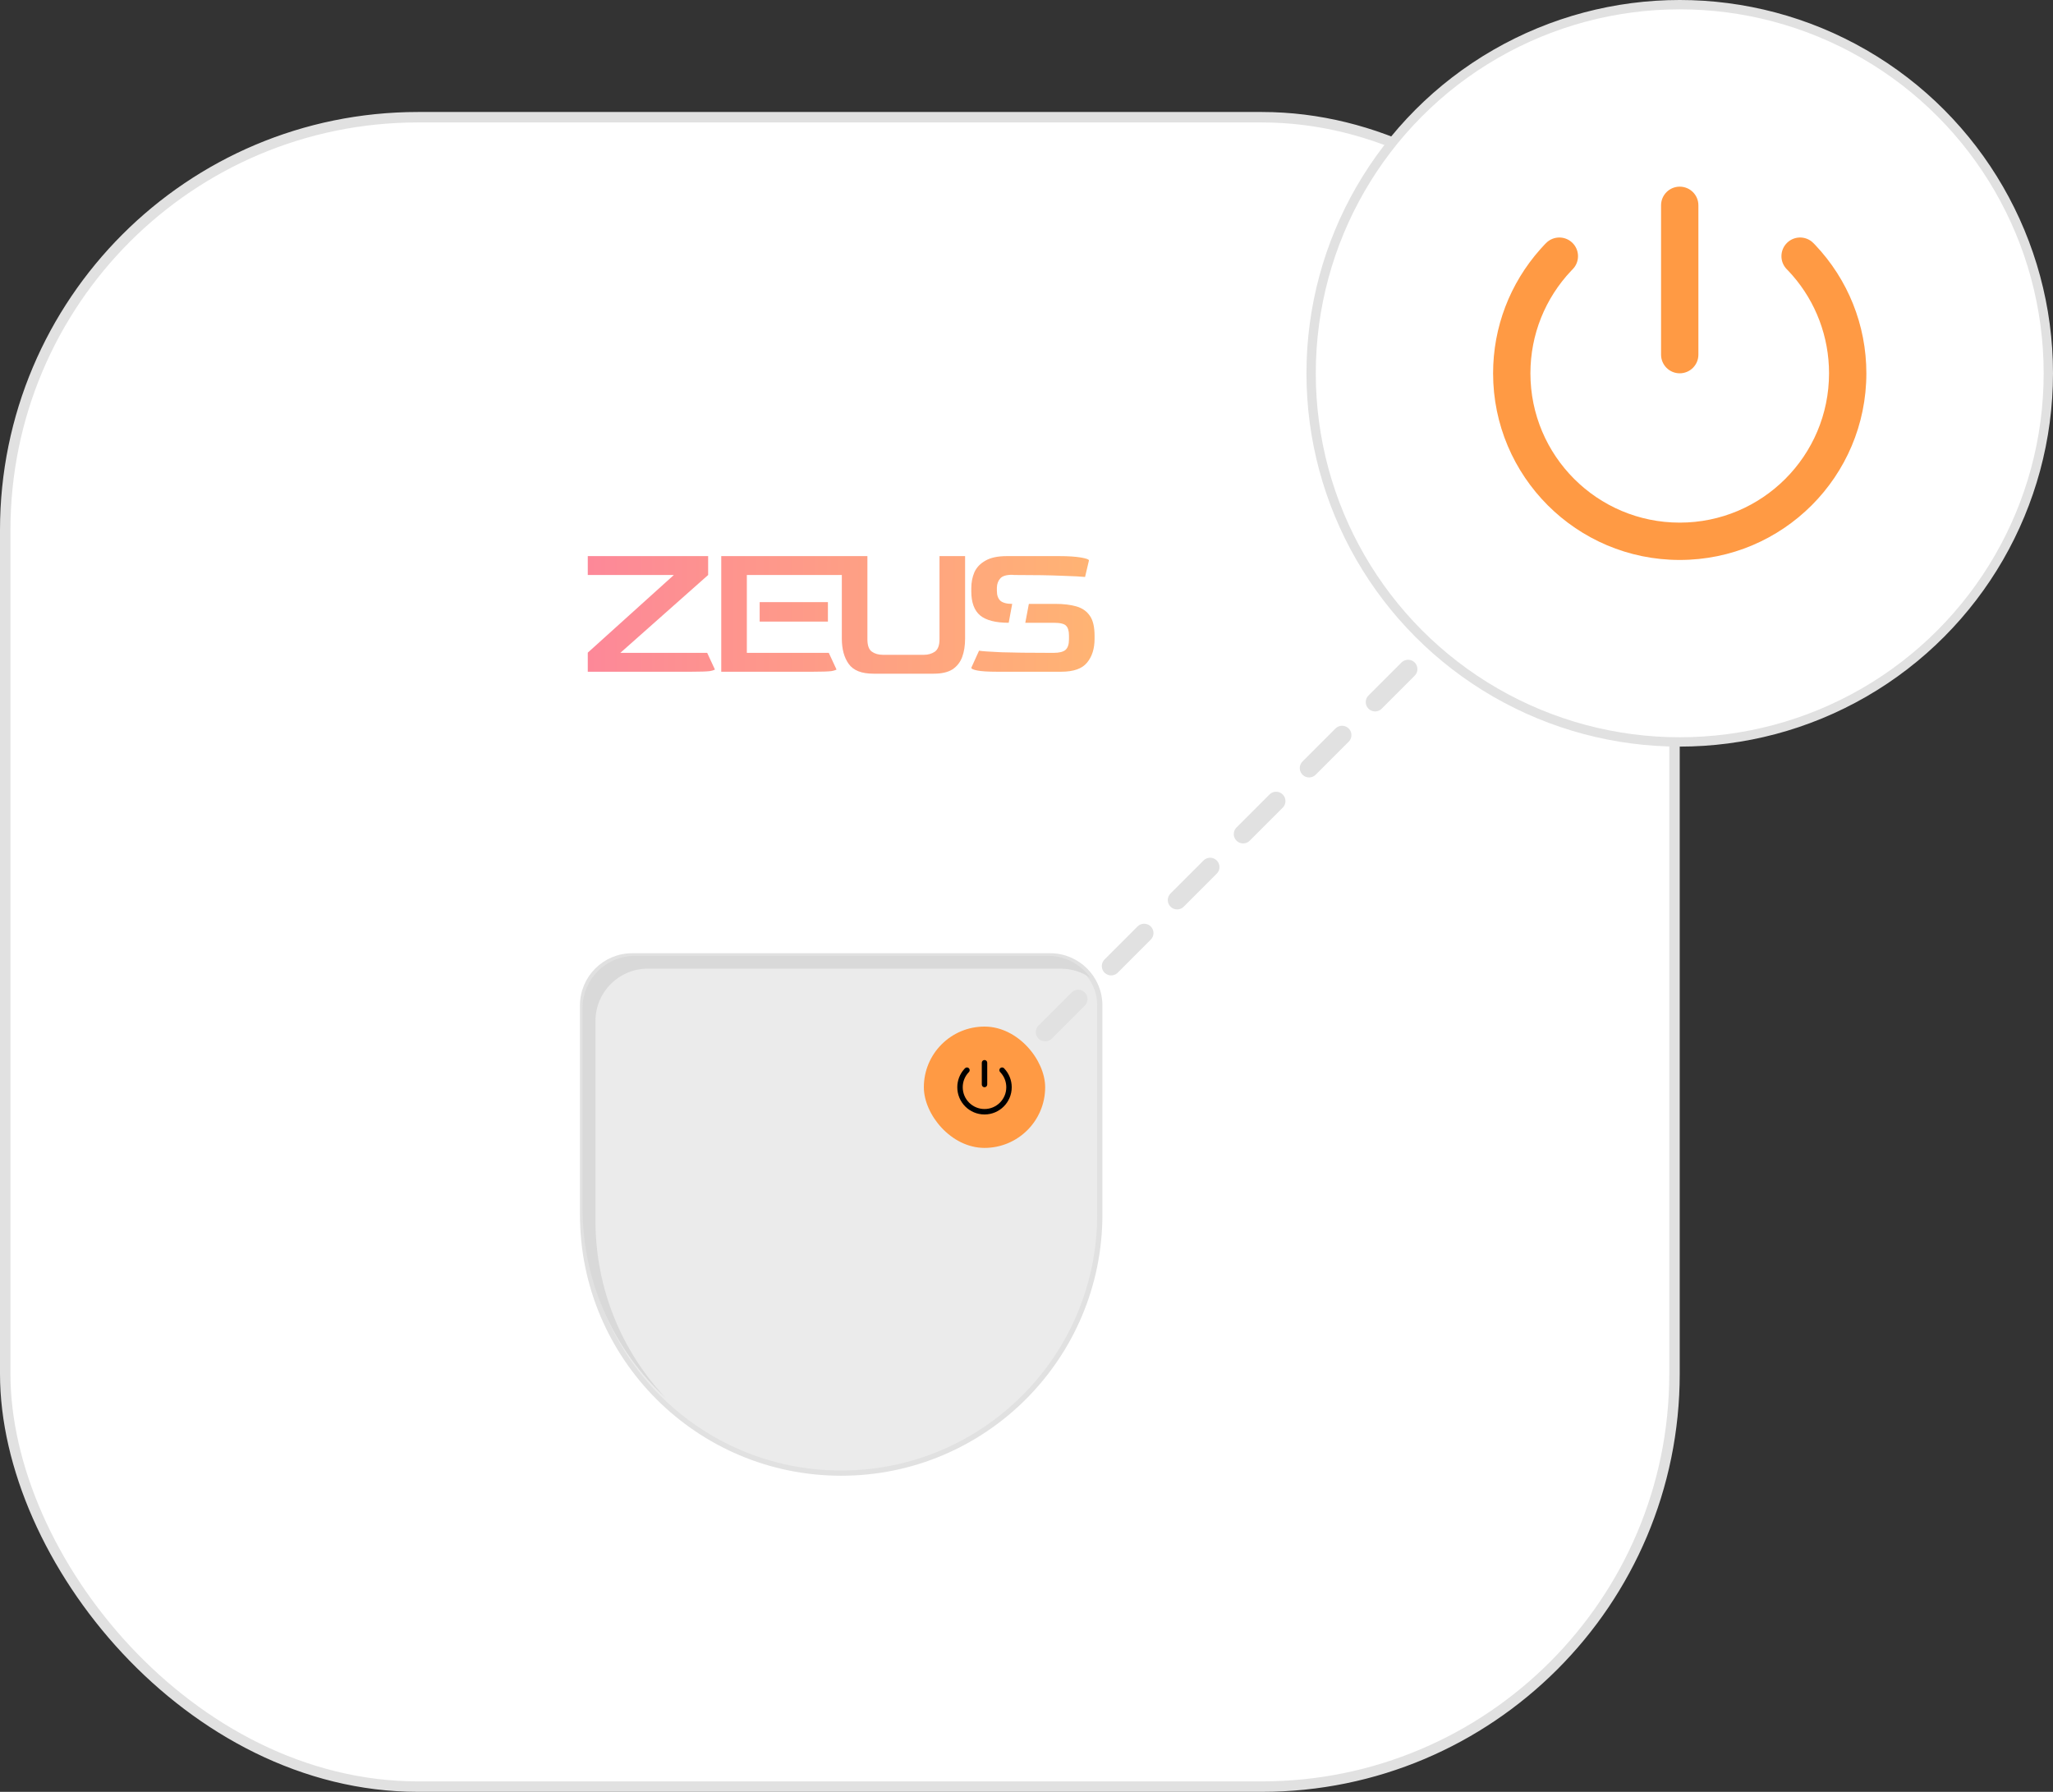 <svg width="220" height="192" viewBox="0 0 220 192" fill="none" xmlns="http://www.w3.org/2000/svg">
<rect x="0" y="0" width="220" height="192" fill="#333333" stroke="none"/>
<g clip-path="url(#clip0_887_28457)">
<rect x="0.56" y="12.56" width="178.88" height="178.88" rx="44.23" fill="white" stroke="#E1E1E1" stroke-width="1.12"/>
<path d="M62.427 130.134L62.427 107.739C62.427 104.801 64.808 102.42 67.746 102.42L112.536 102.42C115.474 102.42 117.855 104.801 117.855 107.739L117.855 130.134C117.855 145.44 105.447 157.848 90.141 157.848C74.835 157.848 62.427 145.44 62.427 130.134Z" fill="#EBEBEB" stroke="#E1E1E1" stroke-width="0.56"/>
<path fill-rule="evenodd" clip-rule="evenodd" d="M116.864 104.791C115.959 104.163 114.86 103.795 113.675 103.795L69.411 103.795C66.319 103.795 63.812 106.301 63.812 109.393L63.812 130.806C63.812 138.155 66.67 144.835 71.336 149.798C65.856 144.732 62.426 137.482 62.426 129.432V108.019C62.426 104.927 64.932 102.42 68.025 102.42L112.289 102.42C114.179 102.42 115.85 103.357 116.864 104.791Z" fill="#D9D9D9"/>
<path d="M62.986 71.976V69.933L72.209 61.612H62.986V59.589H75.885V61.612L66.476 69.954H75.781L76.612 71.744C76.612 71.744 76.425 71.856 76.051 71.913C75.677 71.955 75.033 71.976 74.12 71.976H62.986Z" fill="url(#paint0_linear_887_28457)" fill-opacity="0.75"/>
<path fill-rule="evenodd" clip-rule="evenodd" d="M81.406 66.604H88.72V64.519H81.406V66.604Z" fill="url(#paint1_linear_887_28457)" fill-opacity="0.75"/>
<path fill-rule="evenodd" clip-rule="evenodd" d="M104.084 71.555C104.084 71.667 104.306 71.765 104.749 71.85C105.192 71.934 105.884 71.976 106.826 71.976H113.722C115.037 71.976 115.958 71.653 116.484 71.007C117.024 70.361 117.294 69.511 117.294 68.458V68.121C117.294 67.18 117.128 66.471 116.796 65.993C116.463 65.502 115.986 65.165 115.363 64.982C114.739 64.8 113.985 64.708 113.099 64.708H110.253L109.871 66.731H112.912C113.604 66.731 114.047 66.836 114.241 67.047C114.449 67.257 114.552 67.608 114.552 68.1V68.521C114.552 69.041 114.428 69.413 114.179 69.638C113.929 69.848 113.507 69.954 112.912 69.954H112.517C110.301 69.954 108.557 69.933 107.283 69.89C106.023 69.834 105.233 69.778 104.915 69.722L104.084 71.555ZM108.093 66.731L108.467 64.708C107.882 64.706 107.46 64.593 107.2 64.371C106.95 64.132 106.826 63.781 106.826 63.318V62.96C106.84 62.567 106.957 62.244 107.179 61.991C107.4 61.724 107.83 61.591 108.467 61.591L108.695 61.612C110.841 61.612 112.552 61.64 113.826 61.696C115.099 61.738 115.916 61.78 116.276 61.822L116.692 60.053C116.692 59.94 116.401 59.835 115.82 59.737C115.238 59.639 114.476 59.589 113.535 59.589H107.885C106.916 59.589 106.154 59.751 105.6 60.074C105.046 60.383 104.652 60.797 104.416 61.317C104.195 61.836 104.084 62.405 104.084 63.023V63.36C104.084 64.554 104.402 65.418 105.039 65.951C105.676 66.471 106.694 66.731 108.093 66.731Z" fill="url(#paint2_linear_887_28457)" fill-opacity="0.75"/>
<path d="M77.29 71.976V59.589H92.952V68.5C92.952 69.16 93.111 69.603 93.429 69.827C93.748 70.052 94.142 70.164 94.613 70.164H99.017C99.46 70.164 99.848 70.052 100.18 69.827C100.512 69.588 100.678 69.146 100.678 68.5V59.589H103.42V68.416C103.42 69.174 103.316 69.834 103.109 70.396C102.901 70.958 102.555 71.4 102.07 71.723C101.585 72.032 100.914 72.187 100.055 72.187H93.596C92.335 72.187 91.456 71.843 90.958 71.154C90.459 70.466 90.21 69.553 90.21 68.416V61.612H80.032V64.519V66.604V69.954H88.813L89.644 71.744C89.644 71.744 89.457 71.856 89.083 71.913C88.709 71.955 88.065 71.976 87.151 71.976H77.29Z" fill="url(#paint3_linear_887_28457)" fill-opacity="0.75"/>
<rect x="99" y="110" width="13" height="13" rx="6.5" fill="#FF9A44"/>
<path fill-rule="evenodd" clip-rule="evenodd" d="M107.178 114.461C107.284 114.357 107.45 114.351 107.563 114.441L107.59 114.466L107.619 114.495C108.128 115.033 108.417 115.744 108.417 116.5C108.417 118.111 107.111 119.417 105.501 119.417C103.89 119.417 102.584 118.111 102.584 116.5C102.584 115.777 102.849 115.095 103.32 114.563L103.386 114.492L103.411 114.466C103.523 114.351 103.708 114.349 103.823 114.461C103.93 114.565 103.94 114.731 103.852 114.846L103.828 114.874L103.806 114.896C103.398 115.327 103.167 115.895 103.167 116.5C103.167 117.789 104.212 118.833 105.501 118.833C106.789 118.833 107.834 117.789 107.834 116.5C107.834 115.927 107.627 115.387 107.261 114.968L107.198 114.899L107.173 114.874C107.061 114.758 107.063 114.574 107.178 114.461ZM105.501 113.583C105.662 113.583 105.792 113.714 105.792 113.875V116.208C105.792 116.37 105.662 116.5 105.501 116.5C105.34 116.5 105.209 116.37 105.209 116.208V113.875C105.209 113.714 105.34 113.583 105.501 113.583Z" fill="black"/>
<line x1="112" y1="110.586" x2="151.586" y2="71" stroke="#E1E1E1" stroke-width="2" stroke-linecap="round" stroke-dasharray="5 5"/>
</g>
<circle cx="180" cy="40" r="39.5" fill="white" stroke="#E1E1E1"/>
<path fill-rule="evenodd" clip-rule="evenodd" d="M191.502 26.019C192.231 25.306 193.366 25.264 194.144 25.883L194.33 26.052L194.524 26.251C198.017 29.939 200 34.817 200 40C200 51.046 191.046 60 180 60C168.954 60 160 51.046 160 40C160 35.042 161.814 30.364 165.048 26.719L165.497 26.228L165.67 26.052C166.442 25.262 167.708 25.247 168.498 26.019C169.227 26.732 169.296 27.865 168.695 28.657L168.531 28.847L168.38 29.001C165.584 31.954 164 35.85 164 40C164 48.837 171.163 56 180 56C188.837 56 196 48.837 196 40C196 36.068 194.578 32.365 192.07 29.494L191.642 29.023L191.469 28.847C190.697 28.057 190.712 26.791 191.502 26.019ZM180 20C181.105 20 182 20.895 182 22V38C182 39.105 181.105 40 180 40C178.895 40 178 39.105 178 38V22C178 20.895 178.895 20 180 20Z" fill="#FF9A44"/>
<defs>
<linearGradient id="paint0_linear_887_28457" x1="62.986" y1="65.888" x2="117.294" y2="65.888" gradientUnits="userSpaceOnUse">
<stop stop-color="#FC6076"/>
<stop offset="1" stop-color="#FF9A44"/>
</linearGradient>
<linearGradient id="paint1_linear_887_28457" x1="62.986" y1="65.888" x2="117.294" y2="65.888" gradientUnits="userSpaceOnUse">
<stop stop-color="#FC6076"/>
<stop offset="1" stop-color="#FF9A44"/>
</linearGradient>
<linearGradient id="paint2_linear_887_28457" x1="62.986" y1="65.888" x2="117.294" y2="65.888" gradientUnits="userSpaceOnUse">
<stop stop-color="#FC6076"/>
<stop offset="1" stop-color="#FF9A44"/>
</linearGradient>
<linearGradient id="paint3_linear_887_28457" x1="62.986" y1="65.888" x2="117.294" y2="65.888" gradientUnits="userSpaceOnUse">
<stop stop-color="#FC6076"/>
<stop offset="1" stop-color="#FF9A44"/>
</linearGradient>
<clipPath id="clip0_887_28457">
<rect width="180" height="180" fill="white" transform="translate(0 12)"/>
</clipPath>
</defs>
</svg>
